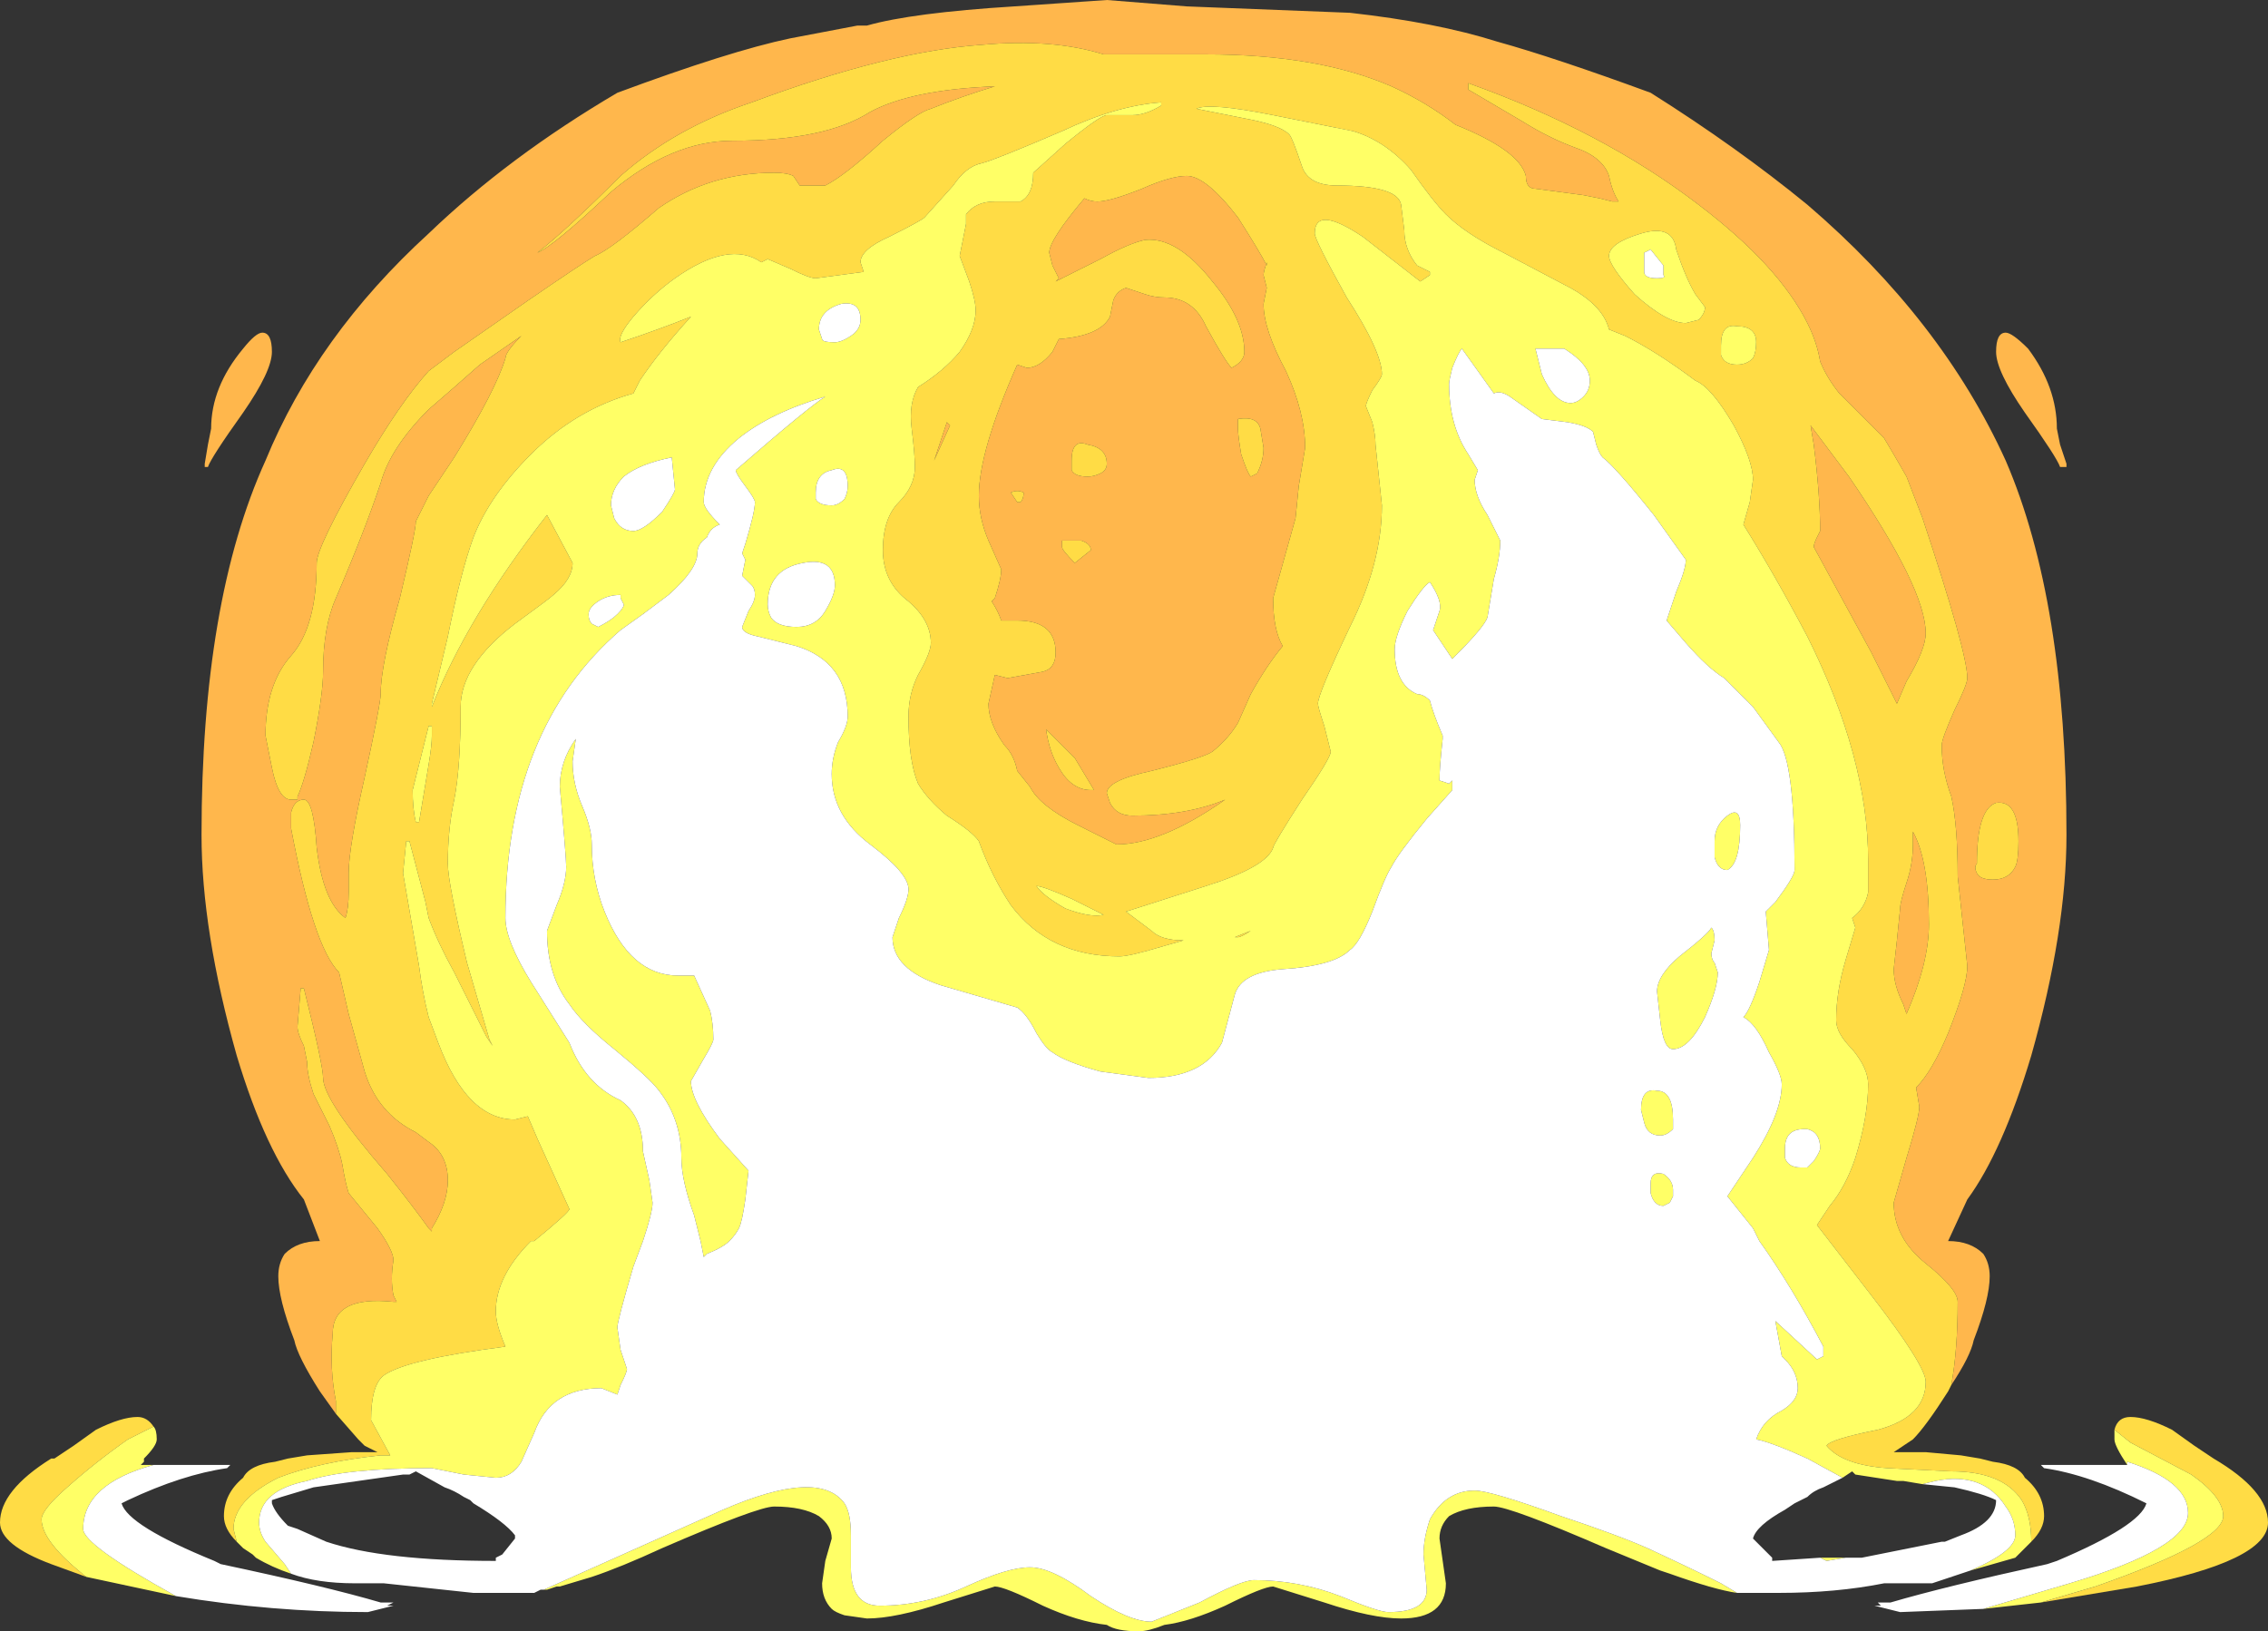 <?xml version="1.0" encoding="UTF-8" standalone="no"?>
<svg xmlns:ffdec="https://www.free-decompiler.com/flash" xmlns:xlink="http://www.w3.org/1999/xlink" ffdec:objectType="shape" height="25.5px" width="35.45px" xmlns="http://www.w3.org/2000/svg">
  <rect width="100%" height="100%" fill="#333333" stroke="none"/>
  <g transform="matrix(1.0, 0.0, 0.0, 1.0, 17.7, 23.1)">
    <path d="M12.8 -1.45 Q12.9 -2.0 12.9 -2.75 12.9 -2.95 12.4 -3.35 11.9 -3.75 11.9 -4.3 L12.1 -5.0 Q12.3 -5.65 12.3 -5.8 L12.25 -6.1 Q12.5 -6.35 12.75 -6.95 13.05 -7.7 13.05 -8.0 L12.9 -9.4 Q12.9 -10.2 12.8 -10.65 12.65 -11.05 12.65 -11.45 12.65 -11.55 12.85 -12.0 13.05 -12.4 13.05 -12.5 13.05 -12.9 12.35 -15.0 L12.1 -15.65 Q11.9 -16.0 11.75 -16.25 L11.05 -16.95 Q10.85 -17.2 10.75 -17.45 10.7 -17.75 10.55 -18.05 10.1 -18.95 8.85 -19.9 7.35 -21.05 5.25 -21.8 L5.25 -21.7 6.1 -21.2 Q6.5 -20.95 6.9 -20.8 7.35 -20.65 7.45 -20.35 7.5 -20.1 7.6 -19.95 L7.5 -19.95 7.3 -20.0 7.05 -20.05 6.3 -20.15 Q6.15 -20.15 6.15 -20.35 6.05 -20.75 5.05 -21.15 4.6 -21.5 4.05 -21.75 2.9 -22.25 1.15 -22.25 L-0.45 -22.25 Q-1.25 -22.5 -2.35 -22.4 -3.8 -22.3 -5.95 -21.5 -7.15 -21.1 -8.0 -20.35 -8.85 -19.5 -9.3 -19.15 -9.05 -19.25 -8.15 -20.1 -7.2 -20.9 -6.25 -20.9 -4.8 -20.9 -4.1 -21.35 -3.45 -21.7 -2.15 -21.75 -2.65 -21.6 -3.15 -21.4 -3.35 -21.35 -3.9 -20.9 -4.5 -20.35 -4.8 -20.2 L-5.2 -20.2 -5.3 -20.35 Q-5.4 -20.4 -5.6 -20.4 -6.6 -20.4 -7.4 -19.85 -8.15 -19.2 -8.4 -19.1 -8.65 -18.95 -9.45 -18.4 L-10.6 -17.6 -11.0 -17.3 Q-11.45 -16.8 -12.0 -15.85 -12.75 -14.55 -12.75 -14.3 -12.75 -13.3 -13.15 -12.85 -13.55 -12.4 -13.55 -11.6 L-13.45 -11.1 Q-13.35 -10.6 -13.15 -10.6 L-13.05 -10.6 -13.05 -10.65 Q-12.95 -10.85 -12.8 -11.5 -12.65 -12.25 -12.65 -12.6 -12.65 -13.3 -12.45 -13.75 -12.0 -14.8 -11.75 -15.55 -11.6 -16.1 -11.0 -16.7 -10.65 -17.0 -10.2 -17.4 L-9.55 -17.85 Q-9.8 -17.6 -9.8 -17.5 -9.95 -17.0 -10.6 -15.95 L-11.0 -15.35 -11.2 -14.95 Q-11.2 -14.8 -11.45 -13.75 -11.75 -12.7 -11.75 -12.25 -11.75 -12.1 -12.0 -10.95 -12.25 -9.85 -12.25 -9.45 L-12.25 -9.15 Q-12.25 -8.9 -12.3 -8.75 -12.65 -9.0 -12.75 -9.85 -12.8 -10.6 -12.95 -10.6 -13.1 -10.6 -13.15 -10.4 L-13.15 -10.15 Q-12.8 -8.3 -12.4 -7.9 L-12.25 -7.25 -12.0 -6.35 Q-11.8 -5.7 -11.2 -5.4 L-11.0 -5.25 Q-10.7 -5.05 -10.7 -4.65 -10.7 -4.3 -10.95 -3.9 L-10.95 -3.85 -11.0 -3.9 Q-11.25 -4.25 -11.65 -4.75 -12.65 -5.9 -12.65 -6.25 -12.65 -6.45 -12.95 -7.65 L-13.0 -7.65 -13.05 -7.05 Q-13.05 -6.95 -12.95 -6.75 L-12.9 -6.5 Q-12.9 -6.3 -12.8 -6.0 L-12.55 -5.5 Q-12.4 -5.15 -12.35 -4.9 -12.3 -4.6 -12.25 -4.45 L-11.8 -3.9 Q-11.55 -3.55 -11.55 -3.4 -11.6 -3.1 -11.55 -2.85 L-11.5 -2.75 -11.55 -2.75 Q-12.5 -2.85 -12.5 -2.25 -12.55 -1.7 -12.45 -1.2 L-12.45 -1.0 -12.7 -1.35 Q-13.05 -1.9 -13.1 -2.15 -13.35 -2.8 -13.35 -3.15 -13.35 -3.35 -13.25 -3.5 -13.05 -3.7 -12.7 -3.7 L-12.95 -4.35 Q-13.55 -5.1 -14.0 -6.6 -14.55 -8.55 -14.55 -10.05 -14.55 -13.7 -13.55 -15.9 -12.75 -17.85 -11.0 -19.45 -9.75 -20.65 -8.05 -21.65 -6.3 -22.3 -5.35 -22.5 L-4.3 -22.7 -4.15 -22.7 Q-3.45 -22.9 -1.85 -23.0 L-0.4 -23.1 0.85 -23.0 3.4 -22.9 Q4.75 -22.75 5.7 -22.45 6.6 -22.2 8.1 -21.65 9.45 -20.8 10.55 -19.9 12.65 -18.1 13.65 -15.9 14.6 -13.7 14.6 -10.05 14.6 -8.55 14.05 -6.6 13.6 -5.1 13.05 -4.35 L12.75 -3.7 Q13.1 -3.7 13.3 -3.5 13.4 -3.35 13.4 -3.15 13.4 -2.8 13.15 -2.15 13.1 -1.9 12.8 -1.45 M14.45 -16.4 L14.5 -16.15 14.6 -15.85 14.6 -15.8 14.5 -15.8 Q14.45 -15.95 13.95 -16.65 13.5 -17.3 13.5 -17.6 13.5 -17.9 13.65 -17.9 13.75 -17.9 14.0 -17.65 14.45 -17.05 14.45 -16.4 M1.65 -16.4 Q1.65 -16.3 1.7 -16.0 1.8 -15.7 1.85 -15.65 L1.95 -15.7 Q2.05 -15.9 2.05 -16.1 L2.0 -16.4 Q1.95 -16.6 1.65 -16.55 L1.65 -16.4 M0.15 -20.15 Q0.6 -20.35 0.85 -20.35 1.15 -20.35 1.65 -19.7 2.0 -19.15 2.1 -18.95 L2.1 -19.0 Q2.05 -18.85 2.05 -18.8 L2.1 -18.6 2.05 -18.35 Q2.05 -17.95 2.4 -17.3 2.7 -16.65 2.7 -16.1 L2.6 -15.5 2.55 -15.0 2.2 -13.75 Q2.2 -13.25 2.35 -13.0 2.1 -12.7 1.85 -12.25 L1.65 -11.8 Q1.5 -11.55 1.25 -11.35 1.1 -11.25 0.3 -11.05 -0.4 -10.9 -0.4 -10.7 L-0.35 -10.55 Q-0.25 -10.35 0.0 -10.35 0.85 -10.35 1.45 -10.6 0.45 -9.9 -0.25 -9.9 L-0.85 -10.2 Q-1.45 -10.5 -1.6 -10.8 L-1.8 -11.05 Q-1.85 -11.3 -2.0 -11.45 -2.25 -11.8 -2.25 -12.1 L-2.15 -12.55 -1.95 -12.5 -1.4 -12.6 Q-1.2 -12.65 -1.2 -12.9 -1.2 -13.4 -1.8 -13.4 L-2.05 -13.4 Q-2.1 -13.55 -2.2 -13.7 L-2.15 -13.75 Q-2.05 -14.05 -2.05 -14.2 L-2.25 -14.65 Q-2.4 -15.0 -2.4 -15.35 -2.4 -16.05 -1.8 -17.4 L-1.65 -17.35 Q-1.45 -17.35 -1.25 -17.6 L-1.15 -17.8 Q-0.5 -17.85 -0.35 -18.15 L-0.3 -18.4 Q-0.25 -18.55 -0.1 -18.6 0.05 -18.55 0.2 -18.5 0.35 -18.45 0.5 -18.45 0.95 -18.45 1.15 -18.0 1.45 -17.45 1.55 -17.35 1.75 -17.45 1.75 -17.6 1.75 -18.1 1.25 -18.7 0.7 -19.4 0.2 -19.35 -0.05 -19.3 -0.5 -19.05 -0.9 -18.85 -1.2 -18.7 L-1.15 -18.75 -1.25 -18.95 -1.3 -19.15 Q-1.3 -19.35 -0.75 -20.0 L-0.75 -20.0 Q-0.65 -19.95 -0.55 -19.95 -0.35 -19.95 0.15 -20.15 M10.65 -16.15 L10.6 -16.45 11.2 -15.65 Q12.4 -13.9 12.4 -13.2 12.4 -12.95 12.1 -12.45 L11.95 -12.1 11.55 -12.9 10.65 -14.55 Q10.65 -14.6 10.7 -14.7 L10.75 -14.8 Q10.75 -15.35 10.65 -16.15 M12.0 -8.9 Q12.0 -9.0 12.1 -9.3 12.2 -9.6 12.2 -9.9 L12.2 -10.1 Q12.45 -9.65 12.45 -8.65 12.45 -8.05 12.1 -7.25 L12.05 -7.4 Q11.9 -7.7 11.9 -7.95 L11.95 -8.4 12.0 -8.9 M13.5 -10.55 Q13.2 -10.45 13.2 -9.6 13.15 -9.55 13.2 -9.45 13.25 -9.35 13.45 -9.35 13.7 -9.35 13.8 -9.55 13.85 -9.65 13.85 -9.95 13.85 -10.6 13.5 -10.55 M-0.8 -14.65 L-1.1 -14.65 -1.1 -14.55 Q-1.1 -14.5 -0.9 -14.3 L-0.65 -14.5 Q-0.65 -14.6 -0.8 -14.65 M-0.5 -15.7 Q-0.4 -15.75 -0.4 -15.85 -0.4 -16.1 -0.7 -16.15 -0.95 -16.25 -0.95 -15.9 L-0.95 -15.75 Q-0.9 -15.65 -0.7 -15.65 -0.6 -15.65 -0.5 -15.7 M-1.75 -15.25 Q-1.7 -15.3 -1.7 -15.4 -1.8 -15.45 -1.9 -15.4 L-1.8 -15.25 -1.75 -15.25 M-3.1 -15.9 L-2.9 -16.5 -2.85 -16.45 -3.1 -15.9 M-14.5 -15.8 L-14.5 -15.85 -14.45 -16.15 -14.4 -16.4 Q-14.4 -17.05 -13.9 -17.65 -13.7 -17.9 -13.6 -17.9 -13.45 -17.9 -13.45 -17.6 -13.45 -17.3 -13.9 -16.65 -14.4 -15.95 -14.45 -15.8 L-14.5 -15.8 M-1.35 -11.7 Q-1.3 -11.35 -1.15 -11.1 -0.95 -10.75 -0.65 -10.75 L-0.6 -10.75 -0.9 -11.25 -1.35 -11.7" fill="#ffb74c" fill-rule="evenodd" stroke="none"/>
    <path d="M-12.45 -1.0 L-12.45 -1.2 Q-12.55 -1.7 -12.5 -2.25 -12.5 -2.85 -11.55 -2.75 L-11.5 -2.75 -11.55 -2.85 Q-11.6 -3.1 -11.55 -3.4 -11.55 -3.55 -11.8 -3.9 L-12.25 -4.45 Q-12.3 -4.6 -12.35 -4.9 -12.4 -5.15 -12.55 -5.5 L-12.8 -6.0 Q-12.9 -6.3 -12.9 -6.5 L-12.95 -6.75 Q-13.05 -6.95 -13.05 -7.05 L-13.0 -7.65 -12.95 -7.65 Q-12.65 -6.45 -12.65 -6.25 -12.65 -5.9 -11.65 -4.75 -11.25 -4.25 -11.0 -3.9 L-10.95 -3.85 -10.95 -3.9 Q-10.7 -4.3 -10.7 -4.65 -10.7 -5.05 -11.0 -5.25 L-11.2 -5.4 Q-11.8 -5.7 -12.0 -6.35 L-12.25 -7.25 -12.4 -7.9 Q-12.8 -8.3 -13.15 -10.15 L-13.15 -10.4 Q-13.1 -10.6 -12.95 -10.6 -12.8 -10.6 -12.75 -9.85 -12.65 -9.0 -12.3 -8.75 -12.25 -8.9 -12.25 -9.15 L-12.25 -9.45 Q-12.25 -9.85 -12.0 -10.95 -11.75 -12.1 -11.75 -12.25 -11.75 -12.7 -11.45 -13.75 -11.2 -14.8 -11.2 -14.95 L-11.0 -15.35 -10.6 -15.95 Q-9.95 -17.0 -9.8 -17.5 -9.8 -17.6 -9.55 -17.85 L-10.2 -17.4 Q-10.65 -17.0 -11.0 -16.7 -11.6 -16.1 -11.75 -15.55 -12.0 -14.8 -12.45 -13.75 -12.65 -13.3 -12.65 -12.6 -12.65 -12.25 -12.8 -11.5 -12.95 -10.85 -13.05 -10.65 L-13.05 -10.6 -13.15 -10.6 Q-13.35 -10.6 -13.45 -11.1 L-13.55 -11.6 Q-13.55 -12.4 -13.15 -12.85 -12.75 -13.3 -12.75 -14.3 -12.75 -14.55 -12.0 -15.85 -11.45 -16.8 -11.0 -17.3 L-10.6 -17.6 -9.45 -18.4 Q-8.65 -18.95 -8.4 -19.1 -8.15 -19.2 -7.4 -19.85 -6.6 -20.4 -5.6 -20.4 -5.4 -20.4 -5.3 -20.35 L-5.2 -20.2 -4.8 -20.2 Q-4.5 -20.35 -3.9 -20.9 -3.35 -21.35 -3.15 -21.4 -2.65 -21.6 -2.15 -21.75 -3.45 -21.7 -4.1 -21.35 -4.8 -20.9 -6.25 -20.9 -7.2 -20.9 -8.15 -20.1 -9.05 -19.25 -9.3 -19.15 -8.85 -19.5 -8.0 -20.35 -7.15 -21.1 -5.95 -21.5 -3.8 -22.3 -2.35 -22.4 -1.25 -22.5 -0.45 -22.25 L1.15 -22.25 Q2.9 -22.25 4.05 -21.75 4.6 -21.5 5.05 -21.15 6.05 -20.75 6.15 -20.35 6.15 -20.15 6.3 -20.15 L7.05 -20.05 7.3 -20.0 7.5 -19.95 7.6 -19.95 Q7.5 -20.1 7.45 -20.35 7.35 -20.65 6.9 -20.8 6.5 -20.95 6.1 -21.2 L5.25 -21.7 5.25 -21.8 Q7.35 -21.05 8.85 -19.9 10.1 -18.95 10.55 -18.05 10.7 -17.75 10.75 -17.45 10.85 -17.2 11.05 -16.95 L11.75 -16.25 Q11.9 -16.0 12.1 -15.65 L12.35 -15.0 Q13.05 -12.9 13.05 -12.5 13.05 -12.4 12.85 -12.0 12.65 -11.55 12.65 -11.45 12.65 -11.05 12.8 -10.65 12.9 -10.2 12.9 -9.4 L13.05 -8.0 Q13.05 -7.7 12.75 -6.95 12.5 -6.35 12.25 -6.1 L12.3 -5.8 Q12.3 -5.65 12.1 -5.0 L11.9 -4.3 Q11.9 -3.75 12.4 -3.35 12.9 -2.95 12.9 -2.75 12.9 -2.0 12.8 -1.45 L12.75 -1.35 Q12.4 -0.8 12.2 -0.6 L11.9 -0.4 12.4 -0.4 12.95 -0.35 13.25 -0.3 13.45 -0.25 Q13.85 -0.2 13.95 0.0 14.25 0.25 14.25 0.6 14.25 0.8 14.05 1.0 14.05 0.6 13.9 0.35 13.6 -0.1 12.8 -0.1 L11.8 -0.15 Q11.1 -0.2 10.85 -0.5 10.9 -0.6 11.65 -0.75 12.4 -0.95 12.4 -1.5 12.4 -1.75 11.55 -2.85 L10.7 -3.95 10.9 -4.25 Q11.15 -4.55 11.3 -5.0 11.5 -5.65 11.5 -6.15 11.5 -6.4 11.25 -6.7 11.0 -6.95 11.0 -7.15 11.0 -7.6 11.15 -8.1 L11.3 -8.6 11.25 -8.75 Q11.45 -8.9 11.5 -9.15 L11.5 -9.65 Q11.5 -11.25 10.55 -13.15 10.05 -14.1 9.55 -14.9 L9.65 -15.25 9.7 -15.6 Q9.7 -15.9 9.4 -16.45 9.05 -17.05 8.8 -17.15 8.2 -17.6 7.7 -17.85 L7.45 -17.95 Q7.35 -18.35 6.75 -18.65 L5.8 -19.15 Q5.2 -19.45 4.9 -19.75 4.7 -19.95 4.35 -20.45 3.95 -20.9 3.45 -21.05 L2.2 -21.3 Q1.2 -21.5 1.0 -21.4 L1.75 -21.25 Q2.3 -21.15 2.45 -21.0 2.5 -20.95 2.65 -20.5 2.75 -20.2 3.2 -20.2 4.15 -20.2 4.2 -19.9 L4.25 -19.5 Q4.25 -19.2 4.45 -18.95 L4.65 -18.85 4.65 -18.8 4.5 -18.7 3.6 -19.4 Q2.85 -19.9 2.85 -19.45 2.85 -19.35 3.35 -18.45 3.9 -17.6 3.9 -17.25 3.9 -17.2 3.75 -17.0 3.65 -16.8 3.65 -16.75 L3.75 -16.5 Q3.8 -16.3 3.8 -16.15 L3.9 -15.2 Q3.9 -14.3 3.4 -13.3 2.9 -12.25 2.9 -12.1 2.9 -12.05 3.0 -11.75 L3.1 -11.35 Q3.1 -11.25 2.65 -10.6 2.2 -9.9 2.2 -9.85 2.1 -9.55 1.15 -9.25 L-0.1 -8.85 0.3 -8.55 Q0.45 -8.4 0.8 -8.4 L0.45 -8.3 Q-0.05 -8.15 -0.2 -8.15 -1.3 -8.15 -1.9 -8.95 -2.2 -9.4 -2.4 -9.95 -2.5 -10.1 -2.9 -10.35 -3.2 -10.6 -3.35 -10.85 -3.5 -11.2 -3.5 -11.9 -3.5 -12.25 -3.35 -12.55 -3.15 -12.9 -3.15 -13.05 -3.15 -13.4 -3.5 -13.7 -3.9 -14.0 -3.9 -14.5 -3.9 -15.0 -3.65 -15.25 -3.4 -15.5 -3.4 -15.8 -3.4 -16.0 -3.45 -16.4 -3.5 -16.8 -3.35 -17.05 -2.95 -17.3 -2.7 -17.6 -2.45 -17.95 -2.45 -18.25 -2.45 -18.4 -2.55 -18.7 L-2.7 -19.1 -2.6 -19.6 -2.6 -19.75 Q-2.45 -19.95 -2.15 -19.95 L-1.75 -19.95 Q-1.55 -20.05 -1.55 -20.4 L-1.05 -20.85 Q-0.5 -21.3 -0.4 -21.3 L0.0 -21.3 Q0.2 -21.3 0.45 -21.45 L0.45 -21.5 Q-0.25 -21.45 -1.1 -21.05 -2.15 -20.6 -2.35 -20.55 -2.6 -20.5 -2.8 -20.2 L-3.25 -19.7 Q-3.3 -19.65 -3.8 -19.4 -4.25 -19.2 -4.25 -19.0 L-4.2 -18.85 -4.95 -18.75 Q-5.05 -18.75 -5.35 -18.9 L-5.7 -19.05 -5.8 -19.0 Q-6.3 -19.35 -7.15 -18.75 -7.5 -18.5 -7.8 -18.15 -8.05 -17.85 -8.0 -17.75 -7.4 -17.95 -6.9 -18.15 -7.4 -17.6 -7.7 -17.15 L-7.8 -16.95 Q-8.7 -16.7 -9.4 -16.0 -10.05 -15.35 -10.3 -14.7 -10.5 -14.15 -10.7 -13.15 L-10.95 -12.1 -10.95 -12.05 Q-10.4 -13.45 -9.15 -15.05 L-8.75 -14.3 Q-8.75 -14.05 -9.05 -13.8 -9.1 -13.75 -9.65 -13.35 -10.5 -12.7 -10.5 -12.05 -10.5 -11.1 -10.6 -10.6 -10.7 -10.15 -10.7 -9.6 -10.7 -9.3 -10.4 -8.05 L-10.05 -6.85 -10.0 -6.75 -10.1 -6.9 -10.6 -7.9 Q-10.85 -8.35 -11.0 -8.75 L-11.05 -9.0 -11.3 -9.95 -11.35 -9.95 -11.4 -9.45 -11.15 -8.0 Q-11.1 -7.6 -11.0 -7.2 L-10.85 -6.8 Q-10.4 -5.6 -9.65 -5.6 L-9.45 -5.65 -9.3 -5.3 -8.8 -4.2 Q-8.8 -4.15 -9.35 -3.7 L-9.4 -3.7 Q-9.95 -3.15 -9.95 -2.6 -9.95 -2.4 -9.8 -2.05 -11.35 -1.85 -11.7 -1.6 -11.9 -1.45 -11.9 -0.9 L-11.6 -0.35 -11.75 -0.35 Q-12.7 -0.25 -13.35 0.0 -14.05 0.35 -14.05 0.8 L-14.0 1.0 Q-14.2 0.8 -14.2 0.6 -14.2 0.25 -13.9 0.0 -13.8 -0.2 -13.4 -0.25 L-13.2 -0.3 -12.9 -0.35 -12.2 -0.4 -11.8 -0.4 -12.0 -0.5 -12.1 -0.6 -12.45 -1.0 M0.15 -20.15 Q-0.35 -19.95 -0.55 -19.95 -0.65 -19.95 -0.75 -20.0 L-0.75 -20.0 Q-1.3 -19.35 -1.3 -19.15 L-1.25 -18.95 -1.15 -18.75 -1.2 -18.7 Q-0.9 -18.85 -0.5 -19.05 -0.05 -19.3 0.2 -19.35 0.7 -19.4 1.25 -18.7 1.75 -18.1 1.75 -17.6 1.75 -17.45 1.55 -17.35 1.45 -17.45 1.15 -18.0 0.95 -18.45 0.5 -18.45 0.35 -18.45 0.2 -18.5 0.05 -18.55 -0.1 -18.6 -0.25 -18.55 -0.3 -18.4 L-0.35 -18.15 Q-0.5 -17.85 -1.15 -17.8 L-1.25 -17.6 Q-1.45 -17.35 -1.65 -17.35 L-1.8 -17.4 Q-2.4 -16.05 -2.4 -15.35 -2.4 -15.0 -2.25 -14.65 L-2.05 -14.2 Q-2.05 -14.05 -2.15 -13.75 L-2.2 -13.7 Q-2.1 -13.55 -2.05 -13.4 L-1.8 -13.4 Q-1.2 -13.4 -1.2 -12.9 -1.2 -12.65 -1.4 -12.6 L-1.95 -12.5 -2.15 -12.55 -2.25 -12.1 Q-2.25 -11.8 -2.0 -11.45 -1.85 -11.3 -1.8 -11.05 L-1.6 -10.8 Q-1.45 -10.5 -0.85 -10.2 L-0.25 -9.9 Q0.45 -9.9 1.45 -10.6 0.85 -10.35 0.0 -10.35 -0.25 -10.35 -0.35 -10.55 L-0.4 -10.7 Q-0.4 -10.9 0.3 -11.05 1.1 -11.25 1.25 -11.35 1.5 -11.55 1.65 -11.8 L1.85 -12.25 Q2.1 -12.7 2.35 -13.0 2.2 -13.25 2.2 -13.75 L2.55 -15.0 2.6 -15.5 2.7 -16.1 Q2.7 -16.65 2.4 -17.3 2.05 -17.95 2.05 -18.35 L2.1 -18.6 2.05 -18.8 Q2.05 -18.85 2.1 -19.0 L2.1 -18.95 Q2.0 -19.15 1.65 -19.7 1.15 -20.35 0.85 -20.35 0.6 -20.35 0.15 -20.15 M1.65 -16.4 L1.65 -16.55 Q1.95 -16.6 2.0 -16.4 L2.05 -16.1 Q2.05 -15.9 1.95 -15.7 L1.85 -15.65 Q1.8 -15.7 1.7 -16.0 1.65 -16.3 1.65 -16.4 M8.95 -18.3 L8.8 -18.5 Q8.65 -18.75 8.5 -19.2 8.45 -19.6 7.95 -19.45 7.45 -19.3 7.45 -19.1 7.45 -18.95 7.85 -18.5 8.35 -18.05 8.65 -18.05 L8.85 -18.1 Q8.95 -18.2 8.95 -18.3 M9.45 -18.0 Q9.2 -18.05 9.2 -17.7 L9.2 -17.55 Q9.25 -17.4 9.45 -17.4 9.6 -17.4 9.7 -17.5 9.75 -17.6 9.75 -17.75 9.75 -18.0 9.45 -18.0 M10.65 -16.15 Q10.75 -15.35 10.75 -14.8 L10.7 -14.7 Q10.65 -14.6 10.65 -14.55 L11.55 -12.9 11.95 -12.1 12.1 -12.45 Q12.4 -12.95 12.4 -13.2 12.4 -13.9 11.2 -15.65 L10.6 -16.45 10.65 -16.15 M1.85 -8.55 Q1.7 -8.45 1.65 -8.45 L1.6 -8.45 1.85 -8.55 M13.5 -10.55 Q13.85 -10.6 13.85 -9.95 13.85 -9.65 13.8 -9.55 13.7 -9.35 13.45 -9.35 13.25 -9.35 13.2 -9.45 13.15 -9.55 13.2 -9.6 13.2 -10.45 13.5 -10.55 M12.0 -8.9 L11.95 -8.4 11.9 -7.95 Q11.9 -7.7 12.05 -7.4 L12.1 -7.25 Q12.45 -8.05 12.45 -8.65 12.45 -9.65 12.2 -10.1 L12.2 -9.9 Q12.2 -9.6 12.1 -9.3 12.0 -9.0 12.0 -8.9 M15.35 -0.75 Q15.4 -0.95 15.6 -0.95 15.85 -0.95 16.25 -0.75 L16.6 -0.5 16.9 -0.3 Q17.75 0.2 17.75 0.7 17.75 1.3 15.7 1.7 L14.2 1.95 15.05 1.7 Q17.05 1.0 17.05 0.6 17.05 0.3 16.55 -0.05 L15.6 -0.55 15.35 -0.75 M-3.1 -15.9 L-2.85 -16.45 -2.9 -16.5 -3.1 -15.9 M-1.75 -15.25 L-1.8 -15.25 -1.9 -15.4 Q-1.8 -15.45 -1.7 -15.4 -1.7 -15.3 -1.75 -15.25 M-0.5 -15.7 Q-0.6 -15.65 -0.7 -15.65 -0.9 -15.65 -0.95 -15.75 L-0.95 -15.9 Q-0.95 -16.25 -0.7 -16.15 -0.4 -16.1 -0.4 -15.85 -0.4 -15.75 -0.5 -15.7 M-0.8 -14.65 Q-0.65 -14.6 -0.65 -14.5 L-0.9 -14.3 Q-1.1 -14.5 -1.1 -14.55 L-1.1 -14.65 -0.8 -14.65 M-16.35 1.55 L-16.9 1.35 Q-17.7 1.05 -17.7 0.7 -17.7 0.2 -16.9 -0.3 L-16.85 -0.3 -16.55 -0.5 -16.2 -0.75 Q-15.8 -0.95 -15.55 -0.95 -15.4 -0.95 -15.3 -0.8 L-15.7 -0.6 Q-16.2 -0.25 -16.65 0.15 -17.05 0.5 -17.05 0.65 -17.05 1.0 -16.35 1.55 M-1.35 -11.7 L-0.9 -11.25 -0.6 -10.75 -0.65 -10.75 Q-0.95 -10.75 -1.15 -11.1 -1.3 -11.35 -1.35 -11.7 M-1.05 -8.9 Q-0.65 -8.75 -0.45 -8.8 -0.65 -8.9 -0.95 -9.05 -1.4 -9.25 -1.5 -9.25 -1.4 -9.1 -1.05 -8.9 M-10.95 -11.75 L-11.0 -11.75 -11.25 -10.75 Q-11.25 -10.45 -11.2 -10.25 L-11.15 -10.25 -11.0 -11.15 Q-10.95 -11.45 -10.95 -11.6 L-10.95 -11.75" fill="#ffdc45" fill-rule="evenodd" stroke="none"/>
    <path d="M-14.0 1.0 L-14.05 0.8 Q-14.05 0.35 -13.35 0.0 -12.7 -0.25 -11.75 -0.35 L-11.6 -0.35 -11.9 -0.9 Q-11.9 -1.45 -11.7 -1.6 -11.35 -1.85 -9.8 -2.05 -9.95 -2.4 -9.95 -2.6 -9.95 -3.15 -9.4 -3.7 L-9.35 -3.7 Q-8.8 -4.15 -8.8 -4.2 L-9.3 -5.3 -9.45 -5.65 -9.65 -5.6 Q-10.4 -5.6 -10.85 -6.8 L-11.0 -7.2 Q-11.1 -7.6 -11.15 -8.0 L-11.4 -9.45 -11.35 -9.95 -11.3 -9.95 -11.05 -9.0 -11.0 -8.75 Q-10.85 -8.35 -10.6 -7.9 L-10.1 -6.9 -10.0 -6.75 -10.05 -6.85 -10.4 -8.05 Q-10.7 -9.3 -10.7 -9.6 -10.7 -10.15 -10.6 -10.6 -10.5 -11.1 -10.5 -12.05 -10.5 -12.7 -9.65 -13.35 -9.1 -13.75 -9.05 -13.8 -8.75 -14.05 -8.75 -14.3 L-9.15 -15.05 Q-10.4 -13.45 -10.95 -12.05 L-10.95 -12.1 -10.7 -13.15 Q-10.5 -14.15 -10.3 -14.7 -10.05 -15.35 -9.4 -16.0 -8.7 -16.7 -7.8 -16.95 L-7.7 -17.15 Q-7.4 -17.6 -6.9 -18.15 -7.4 -17.95 -8.0 -17.75 -8.05 -17.85 -7.8 -18.15 -7.5 -18.5 -7.15 -18.75 -6.3 -19.35 -5.8 -19.0 L-5.7 -19.05 -5.35 -18.9 Q-5.05 -18.75 -4.95 -18.75 L-4.2 -18.85 -4.25 -19.0 Q-4.25 -19.2 -3.8 -19.4 -3.3 -19.65 -3.25 -19.7 L-2.8 -20.2 Q-2.6 -20.5 -2.35 -20.55 -2.15 -20.6 -1.1 -21.05 -0.25 -21.45 0.45 -21.5 L0.45 -21.45 Q0.2 -21.3 0.0 -21.3 L-0.4 -21.3 Q-0.5 -21.3 -1.05 -20.85 L-1.55 -20.4 Q-1.55 -20.05 -1.75 -19.95 L-2.15 -19.95 Q-2.45 -19.95 -2.6 -19.75 L-2.6 -19.6 -2.7 -19.1 -2.55 -18.7 Q-2.45 -18.4 -2.45 -18.25 -2.45 -17.95 -2.7 -17.6 -2.95 -17.3 -3.35 -17.05 -3.5 -16.8 -3.45 -16.4 -3.4 -16.0 -3.4 -15.8 -3.4 -15.5 -3.65 -15.25 -3.9 -15.0 -3.9 -14.5 -3.9 -14.0 -3.5 -13.7 -3.15 -13.4 -3.15 -13.05 -3.15 -12.9 -3.35 -12.55 -3.5 -12.25 -3.5 -11.9 -3.5 -11.2 -3.35 -10.85 -3.2 -10.6 -2.9 -10.35 -2.5 -10.1 -2.4 -9.95 -2.2 -9.4 -1.9 -8.95 -1.3 -8.15 -0.2 -8.15 -0.05 -8.15 0.45 -8.3 L0.8 -8.4 Q0.45 -8.4 0.3 -8.55 L-0.1 -8.85 1.15 -9.25 Q2.1 -9.55 2.2 -9.85 2.2 -9.9 2.65 -10.6 3.1 -11.25 3.1 -11.35 L3.0 -11.75 Q2.9 -12.05 2.9 -12.1 2.9 -12.25 3.4 -13.3 3.9 -14.3 3.9 -15.2 L3.8 -16.15 Q3.8 -16.3 3.75 -16.5 L3.65 -16.75 Q3.65 -16.8 3.75 -17.0 3.9 -17.2 3.9 -17.25 3.9 -17.6 3.35 -18.45 2.85 -19.35 2.85 -19.45 2.85 -19.9 3.6 -19.4 L4.5 -18.7 4.65 -18.8 4.65 -18.85 4.45 -18.95 Q4.25 -19.2 4.25 -19.5 L4.2 -19.9 Q4.15 -20.2 3.2 -20.2 2.75 -20.2 2.65 -20.5 2.5 -20.95 2.45 -21.0 2.3 -21.15 1.75 -21.25 L1.0 -21.4 Q1.2 -21.5 2.2 -21.3 L3.45 -21.05 Q3.95 -20.9 4.35 -20.45 4.7 -19.95 4.9 -19.75 5.2 -19.45 5.8 -19.15 L6.75 -18.65 Q7.35 -18.35 7.45 -17.95 L7.7 -17.85 Q8.2 -17.6 8.8 -17.15 9.05 -17.05 9.4 -16.45 9.7 -15.9 9.7 -15.6 L9.65 -15.25 9.55 -14.9 Q10.05 -14.1 10.55 -13.15 11.5 -11.25 11.5 -9.65 L11.5 -9.15 Q11.45 -8.9 11.25 -8.75 L11.3 -8.6 11.15 -8.1 Q11.0 -7.6 11.0 -7.15 11.0 -6.95 11.25 -6.7 11.5 -6.4 11.5 -6.15 11.5 -5.65 11.3 -5.0 11.15 -4.55 10.9 -4.25 L10.7 -3.95 11.55 -2.85 Q12.4 -1.75 12.4 -1.5 12.4 -0.95 11.65 -0.75 10.9 -0.6 10.85 -0.5 11.1 -0.2 11.8 -0.15 L12.8 -0.1 Q13.6 -0.1 13.9 0.35 14.05 0.6 14.05 1.0 L13.8 1.25 13.1 1.45 Q13.8 1.15 13.8 0.9 13.8 0.65 13.65 0.45 13.3 -0.1 12.55 0.05 L12.35 0.1 12.05 0.05 11.95 0.05 11.3 -0.05 11.25 -0.1 11.1 0.0 10.55 -0.3 Q10.0 -0.55 9.75 -0.6 9.85 -0.9 10.15 -1.05 10.4 -1.2 10.4 -1.4 10.4 -1.65 10.2 -1.85 L10.15 -1.9 10.05 -2.45 10.7 -1.85 10.8 -1.9 10.8 -2.05 Q10.3 -3.0 9.8 -3.7 L9.7 -3.9 9.3 -4.4 9.7 -5.0 Q10.15 -5.7 10.15 -6.15 10.15 -6.3 9.95 -6.65 9.75 -7.1 9.55 -7.2 9.65 -7.3 9.8 -7.75 L9.95 -8.25 9.9 -8.85 10.05 -9.0 Q10.35 -9.4 10.35 -9.5 10.35 -11.2 10.1 -11.5 L9.7 -12.05 9.25 -12.5 Q9.0 -12.65 8.65 -13.05 L8.35 -13.4 8.5 -13.85 Q8.65 -14.2 8.65 -14.35 L8.15 -15.05 Q7.55 -15.8 7.35 -15.95 7.3 -16.0 7.25 -16.15 L7.2 -16.35 Q7.1 -16.45 6.8 -16.5 L6.4 -16.55 5.9 -16.9 Q5.75 -17.0 5.65 -16.95 L5.15 -17.65 Q5.1 -17.6 5.0 -17.35 4.95 -17.15 4.95 -17.1 4.95 -16.45 5.25 -16.0 L5.4 -15.75 5.35 -15.6 Q5.35 -15.35 5.55 -15.05 L5.75 -14.65 Q5.75 -14.4 5.65 -14.05 L5.55 -13.45 Q5.5 -13.3 5.05 -12.85 L5.0 -12.8 4.7 -13.25 4.8 -13.55 Q4.85 -13.7 4.65 -14.0 4.55 -13.95 4.3 -13.55 4.1 -13.15 4.1 -12.95 4.1 -12.4 4.45 -12.25 4.55 -12.25 4.65 -12.15 4.7 -11.95 4.85 -11.6 L4.85 -11.55 Q4.8 -11.1 4.8 -10.9 L4.95 -10.85 5.0 -10.9 5.0 -10.75 4.6 -10.3 Q4.15 -9.75 4.05 -9.55 3.95 -9.4 3.75 -8.85 3.55 -8.35 3.4 -8.25 3.15 -8.0 2.35 -7.95 1.7 -7.9 1.6 -7.55 L1.4 -6.8 Q1.1 -6.25 0.25 -6.25 L-0.5 -6.35 Q-1.05 -6.5 -1.25 -6.65 -1.35 -6.7 -1.5 -6.95 -1.65 -7.25 -1.8 -7.35 L-3.0 -7.7 Q-3.75 -7.95 -3.75 -8.45 L-3.65 -8.75 Q-3.5 -9.05 -3.5 -9.2 -3.5 -9.45 -4.1 -9.9 -4.7 -10.35 -4.7 -11.0 -4.7 -11.25 -4.6 -11.5 -4.45 -11.75 -4.45 -11.9 -4.45 -12.75 -5.25 -13.0 L-5.85 -13.15 Q-6.1 -13.2 -6.1 -13.3 L-6.0 -13.55 Q-5.9 -13.7 -5.9 -13.8 -5.9 -13.9 -5.95 -13.95 L-6.1 -14.1 -6.05 -14.35 -6.1 -14.45 -6.05 -14.6 Q-5.9 -15.1 -5.9 -15.25 -5.9 -15.3 -6.05 -15.5 -6.2 -15.7 -6.2 -15.75 -5.05 -16.75 -4.8 -16.9 -5.65 -16.65 -6.15 -16.25 -6.7 -15.8 -6.7 -15.25 -6.7 -15.15 -6.45 -14.9 -6.6 -14.85 -6.65 -14.7 -6.8 -14.6 -6.8 -14.45 -6.8 -14.2 -7.25 -13.8 L-7.65 -13.5 -8.0 -13.25 Q-9.8 -11.7 -9.8 -8.75 -9.8 -8.4 -9.4 -7.75 L-8.8 -6.8 Q-8.55 -6.15 -8.0 -5.9 -7.65 -5.65 -7.65 -5.1 L-7.55 -4.65 -7.5 -4.3 Q-7.5 -4.15 -7.65 -3.7 L-7.8 -3.3 Q-8.05 -2.45 -8.05 -2.35 L-8.0 -2.0 -7.9 -1.7 Q-7.9 -1.65 -8.0 -1.45 L-8.05 -1.3 -8.3 -1.4 Q-9.1 -1.4 -9.35 -0.7 L-9.55 -0.25 Q-9.7 0.0 -9.95 0.0 L-10.45 -0.05 -10.95 -0.15 Q-12.3 -0.15 -12.9 0.05 -13.65 0.2 -13.65 0.7 -13.65 0.85 -13.55 1.0 L-13.25 1.35 -13.15 1.5 Q-13.45 1.4 -13.7 1.25 L-13.75 1.2 -13.9 1.1 -14.0 1.0 M9.45 -18.0 Q9.75 -18.0 9.75 -17.75 9.75 -17.6 9.7 -17.5 9.6 -17.4 9.45 -17.4 9.25 -17.4 9.2 -17.55 L9.2 -17.7 Q9.2 -18.05 9.45 -18.0 M8.95 -18.3 Q8.95 -18.2 8.85 -18.1 L8.65 -18.05 Q8.35 -18.05 7.85 -18.5 7.45 -18.95 7.45 -19.1 7.45 -19.3 7.95 -19.45 8.45 -19.6 8.5 -19.2 8.65 -18.75 8.8 -18.5 L8.95 -18.3 M6.3 -17.65 Q6.35 -17.45 6.4 -17.25 6.6 -16.8 6.85 -16.8 6.95 -16.8 7.05 -16.9 7.15 -17.0 7.15 -17.15 7.15 -17.4 6.75 -17.65 L6.3 -17.65 M8.2 -18.75 Q8.35 -18.75 8.3 -18.8 L8.3 -18.95 8.1 -19.2 8.0 -19.15 Q8.0 -19.1 8.0 -19.0 L8.0 -18.85 Q8.0 -18.75 8.2 -18.75 M8.55 -8.15 Q9.0 -8.5 9.05 -8.6 9.1 -8.55 9.1 -8.4 L9.05 -8.2 Q9.05 -8.1 9.1 -8.05 L9.15 -7.9 Q9.15 -7.65 8.95 -7.2 8.7 -6.7 8.45 -6.7 8.3 -6.7 8.25 -7.15 L8.2 -7.6 Q8.2 -7.85 8.55 -8.15 M9.3 -9.5 Q9.15 -9.5 9.1 -9.7 L9.1 -9.95 Q9.1 -10.2 9.3 -10.35 9.5 -10.5 9.5 -10.2 9.5 -9.6 9.3 -9.5 M1.85 -8.55 L1.6 -8.45 1.65 -8.45 Q1.7 -8.45 1.85 -8.55 M10.55 -5.45 L10.5 -5.45 Q10.2 -5.45 10.2 -5.15 L10.2 -5.0 Q10.25 -4.85 10.45 -4.85 L10.55 -4.85 10.65 -4.95 Q10.75 -5.1 10.75 -5.15 10.75 -5.4 10.55 -5.45 M8.45 -5.45 Q8.35 -5.35 8.25 -5.35 8.05 -5.35 8.0 -5.55 L7.95 -5.75 Q7.95 -6.1 8.2 -6.05 8.45 -6.05 8.45 -5.6 L8.45 -5.45 M8.45 -4.4 L8.4 -4.3 8.3 -4.25 Q8.15 -4.25 8.1 -4.45 L8.1 -4.6 Q8.1 -4.8 8.3 -4.75 8.45 -4.65 8.45 -4.5 L8.45 -4.4 M15.55 -0.2 Q15.35 -0.5 15.35 -0.6 15.35 -0.7 15.35 -0.75 L15.6 -0.55 16.55 -0.05 Q17.05 0.3 17.05 0.6 17.05 1.0 15.05 1.7 L14.2 1.95 13.3 2.05 14.65 1.65 Q16.5 1.1 16.5 0.55 16.5 0.05 15.55 -0.25 L15.55 -0.2 M9.45 1.8 Q9.1 1.75 8.4 1.5 L8.25 1.45 7.4 1.1 Q5.9 0.45 5.65 0.45 5.2 0.45 4.95 0.6 4.8 0.75 4.8 0.95 L4.9 1.65 Q4.9 2.2 4.2 2.2 3.75 2.2 3.0 1.95 L2.2 1.7 Q2.05 1.7 1.45 2.0 0.9 2.25 0.5 2.3 0.25 2.4 0.1 2.4 -0.25 2.4 -0.4 2.3 -0.85 2.25 -1.4 2.0 -2.0 1.7 -2.15 1.7 L-2.95 1.95 Q-3.7 2.2 -4.15 2.2 L-4.5 2.15 Q-4.65 2.1 -4.7 2.05 -4.85 1.9 -4.85 1.65 L-4.8 1.3 -4.7 0.95 Q-4.7 0.75 -4.9 0.6 -5.15 0.45 -5.6 0.45 -5.85 0.45 -7.35 1.1 -8.0 1.4 -8.45 1.55 L-8.95 1.7 -9.0 1.7 -9.15 1.75 -9.2 1.75 -6.4 0.5 Q-4.9 -0.15 -4.5 0.4 -4.4 0.55 -4.4 0.9 L-4.4 1.4 Q-4.4 2.0 -3.95 2.0 -3.25 2.0 -2.6 1.7 -1.95 1.4 -1.6 1.4 -1.25 1.4 -0.65 1.85 -0.05 2.25 0.3 2.25 L1.05 1.95 Q1.7 1.6 1.9 1.6 2.6 1.6 3.25 1.85 3.85 2.1 4.0 2.1 4.6 2.1 4.6 1.75 L4.55 1.2 Q4.55 0.95 4.65 0.65 4.9 0.2 5.35 0.2 5.6 0.2 6.7 0.6 7.6 0.9 8.05 1.1 8.7 1.4 9.2 1.65 L9.45 1.8 M11.15 1.25 L10.85 1.3 10.75 1.25 11.15 1.25 M-4.95 -15.3 Q-4.9 -15.2 -4.7 -15.2 -4.6 -15.2 -4.5 -15.3 -4.45 -15.4 -4.45 -15.5 -4.45 -15.85 -4.7 -15.75 -4.95 -15.7 -4.95 -15.4 L-4.95 -15.3 M-4.85 -17.8 Q-4.85 -17.75 -4.65 -17.75 -4.55 -17.75 -4.4 -17.85 -4.25 -17.95 -4.25 -18.1 -4.25 -18.4 -4.55 -18.35 -4.9 -18.25 -4.9 -17.95 L-4.85 -17.8 M-8.15 -15.2 L-8.1 -15.0 Q-8.0 -14.8 -7.8 -14.8 -7.65 -14.8 -7.35 -15.1 -7.15 -15.4 -7.15 -15.45 L-7.2 -15.95 Q-7.7 -15.85 -7.95 -15.65 -8.15 -15.45 -8.15 -15.2 M-16.35 1.55 Q-17.05 1.0 -17.05 0.65 -17.05 0.5 -16.65 0.15 -16.2 -0.25 -15.7 -0.6 L-15.3 -0.8 Q-15.25 -0.75 -15.25 -0.6 -15.25 -0.5 -15.45 -0.3 L-15.45 -0.25 -15.5 -0.2 -15.25 -0.2 -15.3 -0.2 Q-16.4 0.1 -16.4 0.8 -16.4 1.05 -14.95 1.85 L-16.35 1.55 M-14.1 -0.2 L-14.1 -0.2 M-4.8 -13.55 Q-4.65 -13.8 -4.65 -13.95 -4.65 -14.4 -5.15 -14.3 -5.7 -14.2 -5.7 -13.65 -5.7 -13.55 -5.65 -13.45 -5.55 -13.3 -5.25 -13.3 -4.95 -13.3 -4.8 -13.55 M-1.05 -8.9 Q-1.4 -9.1 -1.5 -9.25 -1.4 -9.25 -0.95 -9.05 -0.65 -8.9 -0.45 -8.8 -0.65 -8.75 -1.05 -8.9 M-8.5 -13.5 Q-8.5 -13.4 -8.45 -13.35 L-8.35 -13.3 Q-8.15 -13.4 -8.05 -13.5 -7.95 -13.6 -7.95 -13.65 L-8.0 -13.75 -8.0 -13.8 Q-8.2 -13.8 -8.35 -13.7 -8.5 -13.6 -8.5 -13.5 M-10.95 -11.75 L-10.95 -11.6 Q-10.95 -11.45 -11.0 -11.15 L-11.15 -10.25 -11.2 -10.25 Q-11.25 -10.45 -11.25 -10.75 L-11.0 -11.75 -10.95 -11.75 M-8.95 -10.8 Q-8.95 -11.2 -8.7 -11.55 L-8.75 -11.2 Q-8.75 -10.85 -8.6 -10.5 -8.45 -10.15 -8.45 -9.9 -8.45 -9.35 -8.25 -8.85 -7.85 -7.85 -7.1 -7.85 L-6.85 -7.85 -6.6 -7.3 Q-6.55 -7.1 -6.55 -6.85 -6.55 -6.8 -6.7 -6.55 L-6.9 -6.2 Q-6.9 -5.9 -6.45 -5.3 L-6.0 -4.8 -6.05 -4.35 Q-6.1 -4.0 -6.15 -3.9 -6.2 -3.8 -6.3 -3.7 -6.4 -3.6 -6.65 -3.5 L-6.7 -3.45 -6.75 -3.7 -6.85 -4.1 Q-7.05 -4.65 -7.05 -5.0 -7.05 -5.6 -7.4 -6.05 -7.55 -6.25 -8.1 -6.7 -8.6 -7.1 -8.8 -7.4 -9.15 -7.85 -9.15 -8.55 L-9.0 -8.95 Q-8.85 -9.3 -8.85 -9.55 -8.85 -9.7 -8.95 -10.8" fill="#ffff66" fill-rule="evenodd" stroke="none"/>
    <path d="M-13.15 1.5 L-13.25 1.35 -13.55 1.0 Q-13.65 0.85 -13.65 0.7 -13.65 0.2 -12.9 0.05 -12.3 -0.15 -10.95 -0.15 L-10.45 -0.05 -9.95 0.0 Q-9.7 0.0 -9.55 -0.25 L-9.35 -0.7 Q-9.1 -1.4 -8.3 -1.4 L-8.05 -1.3 -8.0 -1.45 Q-7.9 -1.65 -7.9 -1.7 L-8.0 -2.0 -8.05 -2.35 Q-8.05 -2.45 -7.8 -3.3 L-7.65 -3.7 Q-7.5 -4.15 -7.5 -4.3 L-7.55 -4.65 -7.65 -5.1 Q-7.65 -5.65 -8.0 -5.9 -8.55 -6.15 -8.8 -6.8 L-9.4 -7.75 Q-9.8 -8.4 -9.8 -8.75 -9.8 -11.7 -8.0 -13.25 L-7.65 -13.5 -7.25 -13.8 Q-6.8 -14.2 -6.8 -14.45 -6.8 -14.6 -6.65 -14.7 -6.6 -14.85 -6.45 -14.9 -6.7 -15.15 -6.7 -15.25 -6.7 -15.8 -6.15 -16.25 -5.65 -16.65 -4.8 -16.9 -5.05 -16.75 -6.2 -15.75 -6.2 -15.7 -6.05 -15.5 -5.9 -15.3 -5.9 -15.25 -5.9 -15.1 -6.05 -14.6 L-6.1 -14.45 -6.05 -14.35 -6.1 -14.1 -5.95 -13.95 Q-5.9 -13.9 -5.9 -13.8 -5.9 -13.7 -6.0 -13.55 L-6.1 -13.3 Q-6.1 -13.2 -5.85 -13.15 L-5.25 -13.0 Q-4.45 -12.75 -4.45 -11.9 -4.45 -11.75 -4.6 -11.5 -4.7 -11.25 -4.7 -11.0 -4.7 -10.35 -4.1 -9.9 -3.5 -9.45 -3.5 -9.2 -3.5 -9.05 -3.65 -8.75 L-3.75 -8.45 Q-3.75 -7.95 -3.0 -7.7 L-1.8 -7.35 Q-1.65 -7.25 -1.5 -6.95 -1.35 -6.7 -1.25 -6.65 -1.05 -6.5 -0.5 -6.35 L0.25 -6.25 Q1.1 -6.25 1.4 -6.8 L1.6 -7.55 Q1.7 -7.9 2.35 -7.95 3.15 -8.0 3.4 -8.25 3.55 -8.35 3.75 -8.85 3.95 -9.4 4.05 -9.55 4.15 -9.75 4.6 -10.3 L5.0 -10.75 5.0 -10.9 4.95 -10.85 4.8 -10.9 Q4.8 -11.1 4.85 -11.55 L4.85 -11.6 Q4.7 -11.95 4.65 -12.15 4.55 -12.25 4.45 -12.25 4.1 -12.4 4.1 -12.95 4.1 -13.15 4.3 -13.55 4.55 -13.95 4.65 -14.0 4.85 -13.7 4.8 -13.55 L4.7 -13.25 5.0 -12.8 5.05 -12.85 Q5.5 -13.3 5.55 -13.45 L5.65 -14.05 Q5.75 -14.4 5.75 -14.65 L5.55 -15.05 Q5.35 -15.35 5.35 -15.6 L5.4 -15.75 5.25 -16.0 Q4.95 -16.45 4.95 -17.1 4.95 -17.15 5.0 -17.35 5.1 -17.6 5.15 -17.65 L5.65 -16.95 Q5.75 -17.0 5.9 -16.9 L6.4 -16.55 6.8 -16.5 Q7.1 -16.45 7.2 -16.35 L7.25 -16.15 Q7.3 -16.0 7.35 -15.95 7.55 -15.8 8.15 -15.05 L8.65 -14.35 Q8.65 -14.2 8.5 -13.85 L8.35 -13.4 8.65 -13.05 Q9.0 -12.65 9.25 -12.5 L9.7 -12.05 10.1 -11.5 Q10.35 -11.2 10.35 -9.5 10.35 -9.4 10.05 -9.0 L9.9 -8.85 9.95 -8.25 9.8 -7.75 Q9.65 -7.3 9.55 -7.2 9.75 -7.1 9.95 -6.65 10.15 -6.3 10.15 -6.15 10.15 -5.7 9.7 -5.0 L9.3 -4.4 9.7 -3.9 9.8 -3.7 Q10.3 -3.0 10.8 -2.05 L10.8 -1.9 10.7 -1.85 10.05 -2.45 10.15 -1.9 10.2 -1.85 Q10.4 -1.65 10.4 -1.4 10.4 -1.2 10.15 -1.05 9.85 -0.9 9.75 -0.6 10.0 -0.55 10.55 -0.3 L11.1 0.0 10.8 0.15 Q10.65 0.2 10.55 0.3 L10.35 0.4 10.2 0.5 Q9.75 0.75 9.7 0.95 L10.0 1.25 10.0 1.3 10.75 1.25 10.85 1.3 11.15 1.25 11.4 1.25 12.65 1.0 12.7 1.0 12.95 0.9 Q13.5 0.7 13.5 0.35 13.3 0.25 12.85 0.15 L12.35 0.1 12.55 0.05 Q13.3 -0.1 13.65 0.45 13.8 0.65 13.8 0.9 13.8 1.15 13.1 1.45 L12.5 1.65 11.75 1.65 Q11.0 1.8 10.1 1.8 L9.45 1.8 9.2 1.65 Q8.7 1.4 8.05 1.1 7.6 0.9 6.7 0.6 5.6 0.2 5.35 0.2 4.9 0.2 4.65 0.65 4.55 0.95 4.55 1.2 L4.6 1.75 Q4.6 2.1 4.0 2.1 3.85 2.1 3.25 1.85 2.6 1.6 1.9 1.6 1.7 1.6 1.05 1.95 L0.3 2.25 Q-0.05 2.25 -0.65 1.85 -1.25 1.4 -1.6 1.4 -1.95 1.4 -2.6 1.7 -3.25 2.0 -3.95 2.0 -4.4 2.0 -4.4 1.4 L-4.4 0.9 Q-4.4 0.55 -4.5 0.4 -4.9 -0.15 -6.4 0.5 L-9.2 1.75 -9.25 1.75 -9.35 1.8 -10.3 1.8 -11.7 1.65 -12.15 1.65 Q-12.75 1.65 -13.15 1.5 M8.2 -18.75 Q8.0 -18.75 8.0 -18.85 L8.0 -19.0 Q8.0 -19.1 8.0 -19.15 L8.1 -19.2 8.3 -18.95 8.3 -18.8 Q8.35 -18.75 8.2 -18.75 M6.3 -17.65 L6.75 -17.65 Q7.15 -17.4 7.15 -17.15 7.15 -17.0 7.05 -16.9 6.95 -16.8 6.85 -16.8 6.6 -16.8 6.4 -17.25 6.35 -17.45 6.3 -17.65 M9.3 -9.5 Q9.5 -9.6 9.5 -10.2 9.5 -10.5 9.3 -10.35 9.1 -10.2 9.1 -9.95 L9.1 -9.7 Q9.15 -9.5 9.3 -9.5 M8.55 -8.15 Q8.2 -7.85 8.2 -7.6 L8.25 -7.15 Q8.3 -6.7 8.45 -6.7 8.7 -6.7 8.95 -7.2 9.15 -7.65 9.15 -7.9 L9.1 -8.05 Q9.05 -8.1 9.05 -8.2 L9.1 -8.4 Q9.1 -8.55 9.05 -8.6 9.0 -8.5 8.55 -8.15 M10.55 -5.45 Q10.75 -5.4 10.75 -5.15 10.75 -5.1 10.65 -4.95 L10.55 -4.85 10.45 -4.85 Q10.25 -4.85 10.2 -5.0 L10.2 -5.15 Q10.2 -5.45 10.5 -5.45 L10.55 -5.45 M8.45 -4.4 L8.45 -4.5 Q8.45 -4.65 8.3 -4.75 8.1 -4.8 8.1 -4.6 L8.1 -4.45 Q8.15 -4.25 8.3 -4.25 L8.4 -4.3 8.45 -4.4 M8.45 -5.45 L8.45 -5.6 Q8.45 -6.05 8.2 -6.05 7.95 -6.1 7.95 -5.75 L8.0 -5.55 Q8.05 -5.35 8.25 -5.35 8.35 -5.35 8.45 -5.45 M13.3 2.05 L12.0 2.1 11.6 2.0 11.7 2.0 11.65 1.95 11.85 1.95 Q12.7 1.7 14.3 1.35 L14.45 1.3 Q15.75 0.75 15.85 0.4 14.95 -0.05 14.25 -0.15 L14.2 -0.2 15.55 -0.2 15.55 -0.25 Q16.5 0.05 16.5 0.55 16.5 1.1 14.65 1.65 L13.3 2.05 M-8.15 -15.2 Q-8.15 -15.45 -7.95 -15.65 -7.7 -15.85 -7.2 -15.95 L-7.15 -15.45 Q-7.15 -15.4 -7.35 -15.1 -7.65 -14.8 -7.8 -14.8 -8.0 -14.8 -8.1 -15.0 L-8.15 -15.2 M-4.85 -17.8 L-4.9 -17.95 Q-4.9 -18.25 -4.55 -18.35 -4.25 -18.4 -4.25 -18.1 -4.25 -17.95 -4.4 -17.85 -4.55 -17.75 -4.65 -17.75 -4.85 -17.75 -4.85 -17.8 M-4.95 -15.3 L-4.95 -15.4 Q-4.95 -15.7 -4.7 -15.75 -4.45 -15.85 -4.45 -15.5 -4.45 -15.4 -4.5 -15.3 -4.6 -15.2 -4.7 -15.2 -4.9 -15.2 -4.95 -15.3 M-15.25 -0.2 L-14.1 -0.2 -14.15 -0.15 Q-14.85 -0.05 -15.7 0.35 L-15.8 0.4 Q-15.7 0.75 -14.35 1.3 L-14.25 1.35 Q-12.6 1.7 -11.75 1.95 L-11.55 1.95 -11.65 2.0 -11.55 2.0 -11.95 2.1 Q-13.45 2.1 -14.95 1.85 -16.4 1.05 -16.4 0.8 -16.4 0.1 -15.3 -0.2 L-15.25 -0.2 M-4.8 -13.55 Q-4.95 -13.3 -5.25 -13.3 -5.55 -13.3 -5.65 -13.45 -5.7 -13.55 -5.7 -13.65 -5.7 -14.2 -5.15 -14.3 -4.65 -14.4 -4.65 -13.95 -4.65 -13.8 -4.8 -13.55 M-8.5 -13.5 Q-8.5 -13.6 -8.35 -13.7 -8.2 -13.8 -8.0 -13.8 L-8.0 -13.75 -7.95 -13.65 Q-7.95 -13.6 -8.05 -13.5 -8.15 -13.4 -8.35 -13.3 L-8.45 -13.35 Q-8.5 -13.4 -8.5 -13.5 M-8.95 -10.8 Q-8.85 -9.7 -8.85 -9.55 -8.85 -9.3 -9.0 -8.95 L-9.15 -8.55 Q-9.15 -7.85 -8.8 -7.4 -8.6 -7.1 -8.1 -6.7 -7.55 -6.25 -7.4 -6.05 -7.05 -5.6 -7.05 -5.0 -7.05 -4.65 -6.85 -4.1 L-6.75 -3.7 -6.7 -3.45 -6.65 -3.5 Q-6.4 -3.6 -6.3 -3.7 -6.2 -3.8 -6.15 -3.9 -6.1 -4.0 -6.05 -4.35 L-6.0 -4.8 -6.45 -5.3 Q-6.9 -5.9 -6.9 -6.2 L-6.7 -6.55 Q-6.55 -6.8 -6.55 -6.85 -6.55 -7.1 -6.6 -7.3 L-6.85 -7.85 -7.1 -7.85 Q-7.85 -7.85 -8.25 -8.85 -8.45 -9.35 -8.45 -9.9 -8.45 -10.15 -8.6 -10.5 -8.75 -10.85 -8.75 -11.2 L-8.7 -11.55 Q-8.95 -11.2 -8.95 -10.8 M-11.3 -0.05 L-11.4 -0.05 -12.8 0.15 -13.3 0.3 -13.45 0.35 -13.45 0.4 Q-13.4 0.55 -13.2 0.75 L-13.05 0.8 -12.6 1.0 Q-11.7 1.3 -9.95 1.3 L-9.95 1.25 -9.85 1.2 -9.65 0.95 -9.65 0.9 Q-9.8 0.7 -10.3 0.4 L-10.35 0.35 -10.45 0.3 Q-10.6 0.2 -10.75 0.15 L-11.2 -0.1 -11.3 -0.05" fill="#ffffff" fill-rule="evenodd" stroke="none"/>
  </g>
</svg>
